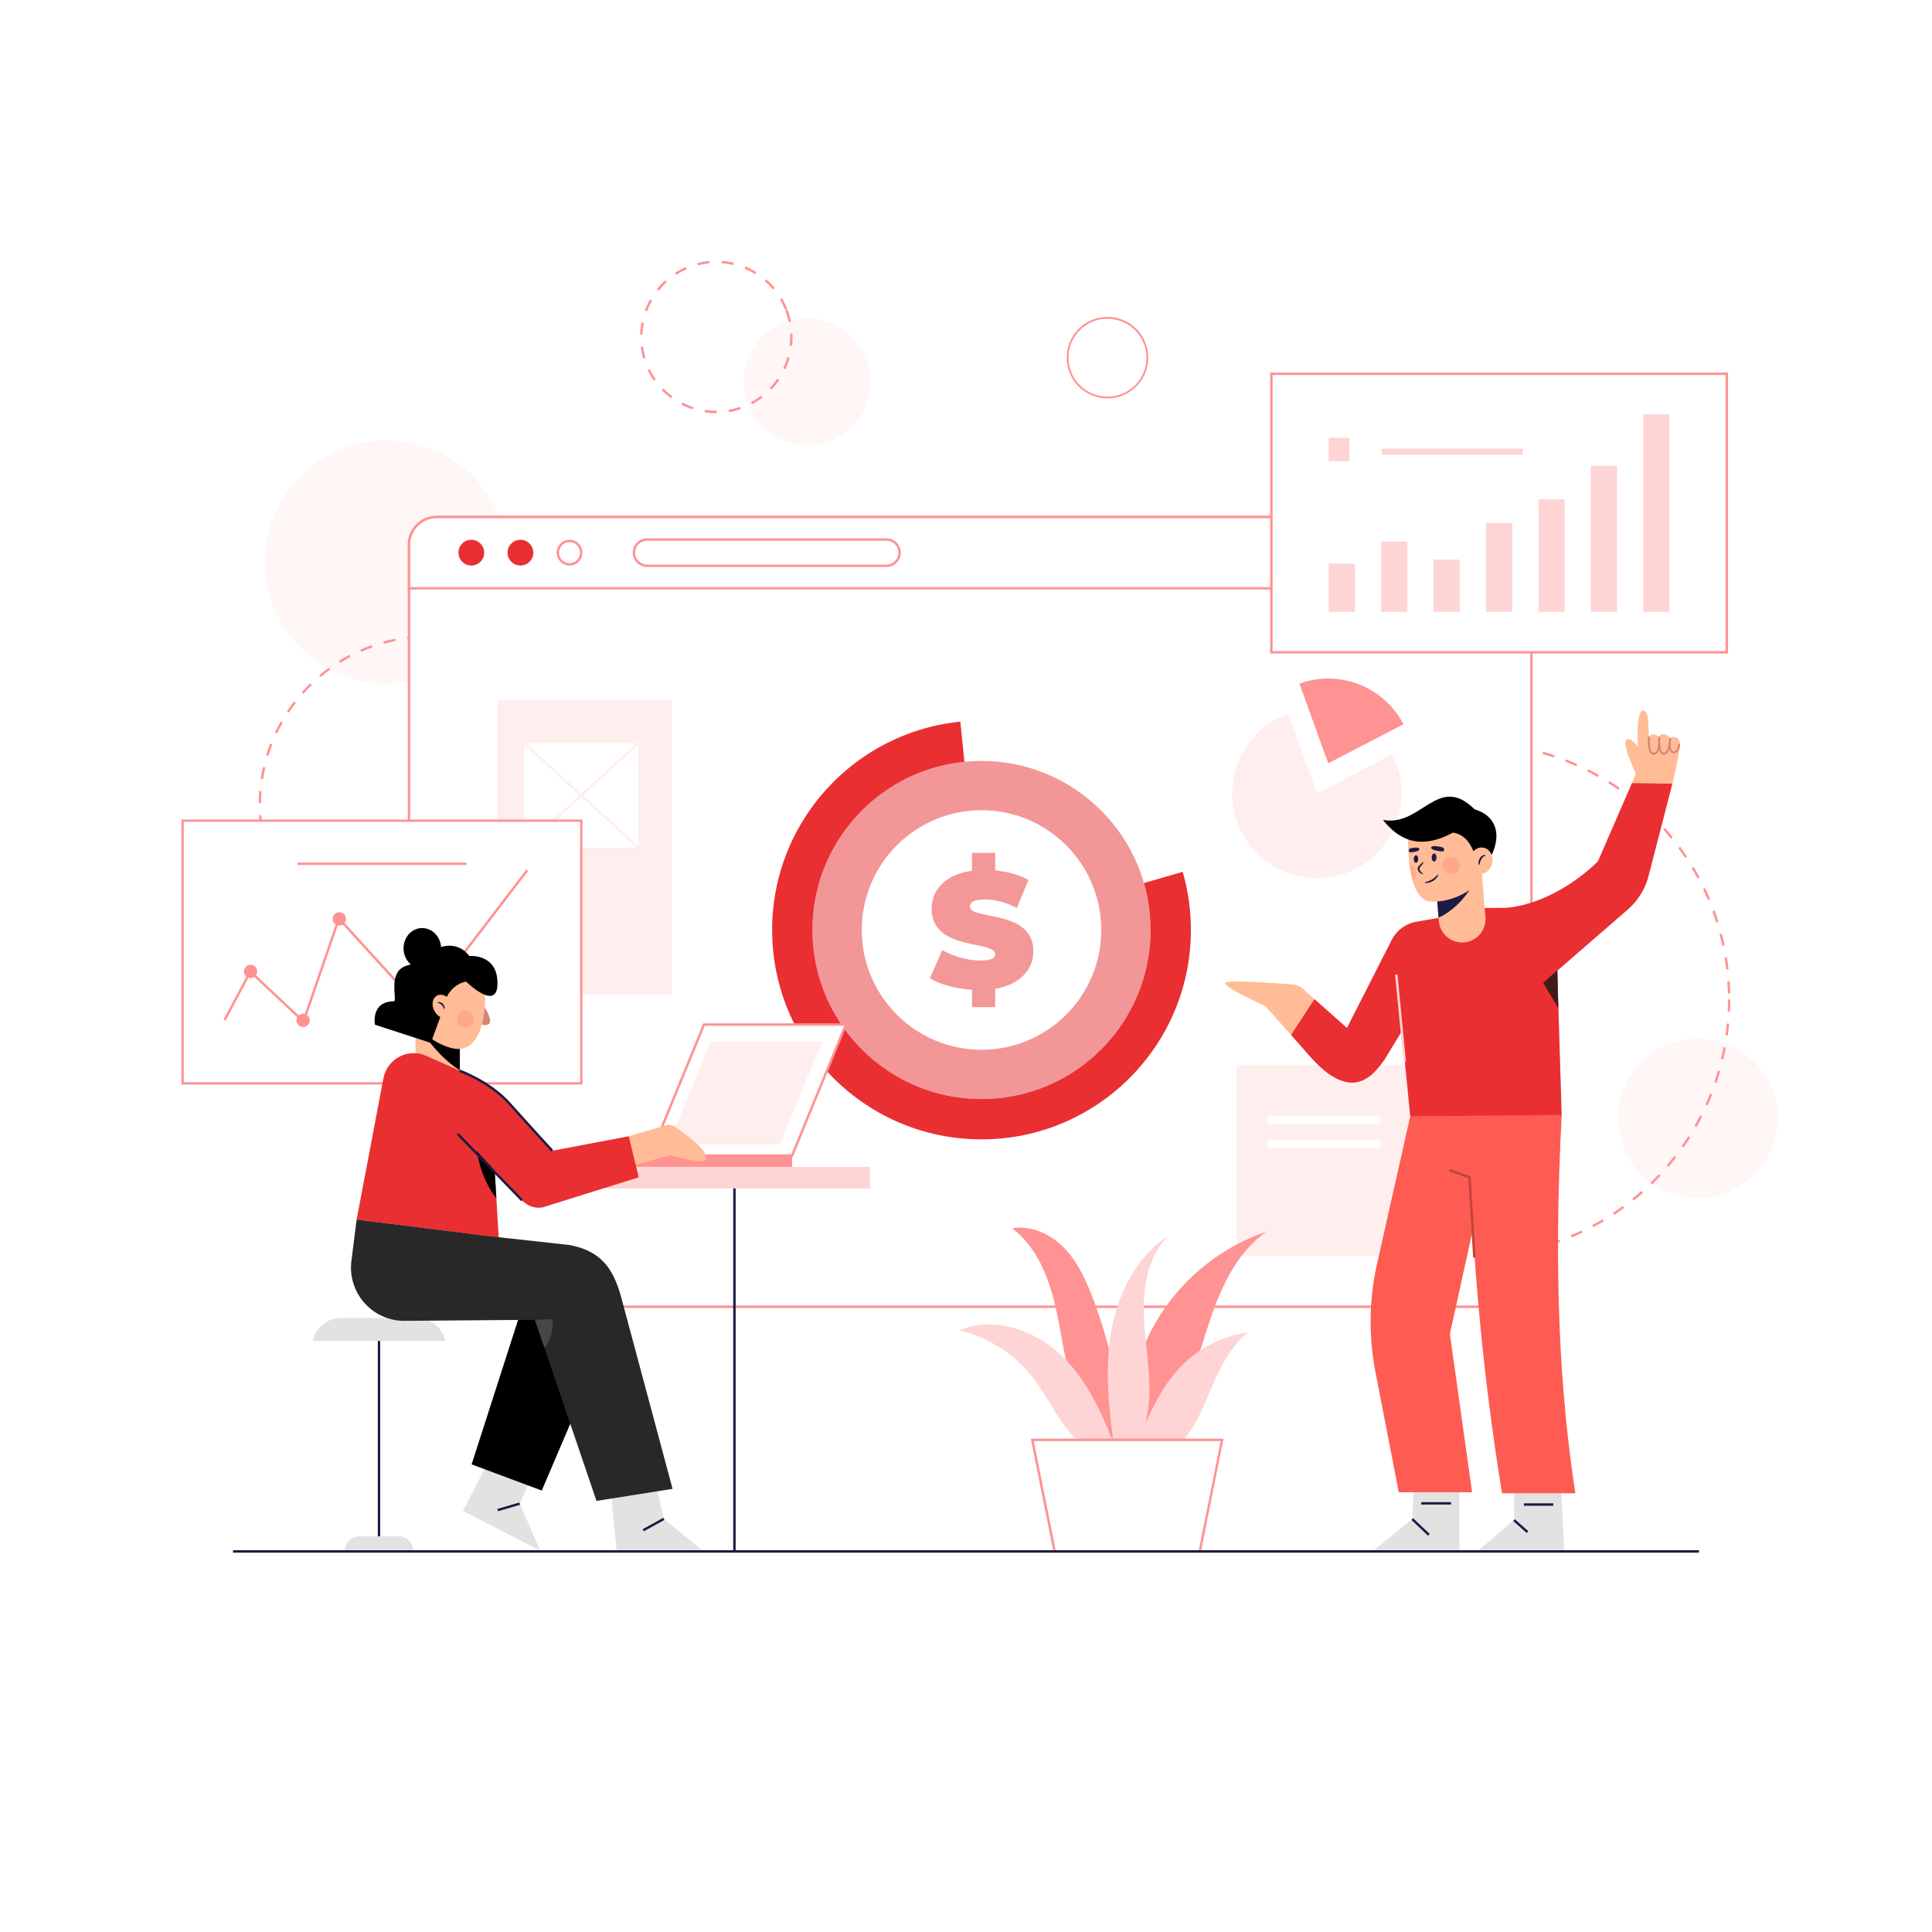 <svg xmlns="http://www.w3.org/2000/svg" viewBox="0 0 2000 2000"><defs><style>.cls-1{fill:#fff;}.cls-2{fill:#ffe9e9;opacity:0.4;}.cls-3{fill:#ff9292;}.cls-4,.cls-5{fill:#e92f32;}.cls-5,.cls-6{opacity:0.5;}.cls-7{fill:#ffd4d4;}.cls-8{fill:#fee;}.cls-9{fill:#e2e2e2;}.cls-10{fill:#1b1b43;}.cls-11,.cls-16{fill:#fe5b52;}.cls-12{fill:#be443d;}.cls-13{fill:#ffbc96;}.cls-14{fill:#3f1b1b;}.cls-15{fill:#d28572;}.cls-16{opacity:0.2;}.cls-17{fill:#282828;}.cls-18{fill:#474747;}</style></defs><g id="Layer_2" data-name="Layer 2"><g id="BACKGROUND"><rect class="cls-1" width="2000" height="2000"/></g><g id="OBJECTS"><circle class="cls-2" cx="1757.69" cy="1157.72" r="82.5" transform="translate(-303.82 1581.96) rotate(-45)"/><circle class="cls-2" cx="400.16" cy="581.89" r="125.85" transform="translate(-294.25 453.39) rotate(-45)"/><circle class="cls-2" cx="835.48" cy="395.29" r="65.61"/><path class="cls-3" d="M741.55,427.72a78.94,78.94,0,0,1-12.18-1l.39-2.47a76.38,76.38,0,0,0,11.79.92H742l0,2.5Zm13.12-1.1-.42-2.47a77.27,77.27,0,0,0,11.91-3l.8,2.37A80.78,80.78,0,0,1,754.67,426.62ZM717,423.81a79.9,79.9,0,0,1-11.7-4.9l1.14-2.22a77.59,77.59,0,0,0,11.34,4.74Zm61.57-5.35-1.17-2.2a76.67,76.67,0,0,0,10.35-6.62l1.51,2A80,80,0,0,1,778.61,418.46Zm-84-6.25a78.17,78.17,0,0,1-9.56-8.33l1.79-1.75a75.54,75.54,0,0,0,9.25,8.07Zm104.18-9-1.81-1.72a77.14,77.14,0,0,0,7.71-9.56l2.06,1.41A79.56,79.56,0,0,1,798.75,403.17Zm-121.84-9.06a78.66,78.66,0,0,1-6.41-10.94l2.25-1.09a76.92,76.92,0,0,0,6.21,10.6ZM813,382.28l-2.27-1.06A76.67,76.67,0,0,0,815,369.71l2.4.69A80.07,80.07,0,0,1,813,382.28ZM665.91,371.34a77.68,77.68,0,0,1-2.65-12.41l2.47-.32a77.37,77.37,0,0,0,2.57,12Zm154-13.38-2.49-.29a75.78,75.78,0,0,0,.53-8.9c0-1.12,0-2.26-.08-3.38l2.5-.11c.05,1.15.08,2.33.08,3.49A78.42,78.42,0,0,1,819.94,358Zm-154.8-11.62-2.5-.08a78.67,78.67,0,0,1,1.43-12.61l2.45.48A77.11,77.11,0,0,0,665.14,346.34ZM816.36,333.2a76.72,76.72,0,0,0-3.47-11.78l2.33-.9a79.58,79.58,0,0,1,3.59,12.17ZM669.85,322.3l-2.34-.86a80,80,0,0,1,5.33-11.51l2.18,1.23A77.61,77.61,0,0,0,669.85,322.3Zm142.81-1.47a77.68,77.68,0,0,0-5.38-11l2.15-1.27a80.09,80.09,0,0,1,5.56,11.4ZM681.9,301l-2-1.56a79.16,79.16,0,0,1,8.7-9.23l1.68,1.85A76.53,76.53,0,0,0,681.9,301Zm118.29-1.22a76.5,76.5,0,0,0-8.61-8.75l1.63-1.89a78.33,78.33,0,0,1,8.9,9ZM700.07,284.58l-1.36-2.11a80,80,0,0,1,11.18-6l1,2.29A77.08,77.08,0,0,0,700.07,284.58Zm81.6-.83a76.13,76.13,0,0,0-10.94-5.59l1-2.31A79.47,79.47,0,0,1,783,281.62Zm-59.16-9-.62-2.42a78,78,0,0,1,12.5-2.17l.22,2.49A76.78,76.78,0,0,0,722.51,274.76Zm36.53-.37a76.75,76.75,0,0,0-12.14-1.86l.17-2.49A79.6,79.6,0,0,1,759.62,272Z"/><path class="cls-3" d="M1529.15,1301.42l0-2.5c4.14-.07,8.32-.24,12.42-.5l.16,2.49C1537.55,1301.18,1533.33,1301.35,1529.15,1301.42Zm-12.56-.07c-4.16-.12-8.38-.34-12.53-.66l.19-2.49c4.11.31,8.29.53,12.42.65Zm37.61-1.53-.28-2.49c4.11-.45,8.25-1,12.33-1.66l.39,2.47C1562.53,1298.79,1558.34,1299.36,1554.2,1299.82Zm-62.63-.36c-4.13-.51-8.31-1.13-12.42-1.83l.42-2.46c4.08.69,8.22,1.3,12.3,1.8Zm87.42-3.58-.51-2.45c4-.84,8.12-1.79,12.11-2.82l.62,2.42C1587.19,1294.07,1583.08,1295,1579,1295.88Zm-112.16-.66c-4.07-.89-8.18-1.9-12.2-3l.66-2.41c4,1.08,8,2.07,12.07,3Zm136.46-5.61-.74-2.39c4-1.22,7.92-2.55,11.79-4l.86,2.35C1611.28,1287,1607.28,1288.38,1603.29,1289.61Zm-160.69-.94c-4-1.28-8-2.67-11.89-4.14l.88-2.34c3.88,1.45,7.85,2.83,11.77,4.1Zm184.27-7.59-1-2.31c3.79-1.57,7.6-3.27,11.34-5l1.07,2.26C1634.55,1277.78,1630.69,1279.49,1626.87,1281.08ZM1419,1279.83c-3.84-1.65-7.68-3.42-11.43-5.25l1.1-2.25c3.71,1.82,7.52,3.57,11.32,5.2Zm230.47-9.45-1.17-2.21c3.64-1.94,7.28-4,10.83-6.09l1.27,2.15C1656.86,1266.36,1653.19,1268.42,1649.51,1270.38Zm-253.07-1.58c-3.65-2-7.31-4.12-10.87-6.3l1.3-2.13c3.53,2.16,7.16,4.26,10.78,6.24Zm274.63-11.22-1.38-2.09c3.46-2.28,6.89-4.66,10.21-7.08l1.48,2C1678,1252.87,1674.56,1255.28,1671.07,1257.58ZM1375,1255.7c-3.44-2.33-6.88-4.79-10.23-7.29l1.5-2c3.31,2.48,6.72,4.91,10.13,7.22Zm316.34-12.9-1.56-2c3.21-2.58,6.41-5.28,9.5-8l1.66,1.87C1697.81,1237.47,1694.58,1240.19,1691.34,1242.8Zm-336.45-2.15c-3.22-2.66-6.42-5.42-9.5-8.22l1.68-1.85c3,2.77,6.22,5.51,9.41,8.14Zm355.26-14.46-1.74-1.8c3-2.87,5.89-5.85,8.72-8.86l1.82,1.71C1716.1,1220.28,1713.14,1223.29,1710.15,1226.19Zm-373.86-2.4c-3-3-5.89-6-8.69-9.06l1.84-1.69c2.78,3,5.68,6.06,8.61,9Zm391-15.91-1.9-1.62c2.69-3.15,5.33-6.39,7.86-9.65l2,1.53C1732.71,1201.43,1730,1204.71,1727.33,1207.88Zm-408-2.61c-2.66-3.2-5.29-6.51-7.8-9.82l2-1.51c2.48,3.28,5.08,6.56,7.73,9.73ZM1742.73,1188l-2-1.44c2.38-3.38,4.71-6.86,6.92-10.34l2.11,1.34C1747.48,1181.11,1745.13,1184.62,1742.73,1188Zm-438.51-2.78c-2.35-3.43-4.65-7-6.84-10.51l2.12-1.31c2.17,3.51,4.45,7,6.78,10.41Zm452-18.43-2.17-1.24c2-3.58,4-7.26,5.92-10.95l2.22,1.13C1760.28,1159.5,1758.27,1163.22,1756.21,1166.83Zm-465.17-2.9c-2-3.64-4-7.37-5.82-11.1l2.24-1.1c1.82,3.69,3.76,7.39,5.76,11Zm476.59-19.49-2.28-1c1.71-3.78,3.34-7.64,4.86-11.47l2.33.92C1771,1136.73,1769.35,1140.62,1767.63,1144.44Zm-487.7-3c-1.67-3.82-3.26-7.72-4.75-11.6l2.34-.89c1.47,3.84,3,7.71,4.7,11.48Zm497-20.43-2.37-.81c1.33-3.9,2.59-7.89,3.74-11.86l2.41.7C1779.5,1113.08,1778.23,1117.11,1776.89,1121.05Zm-505.91-3c-1.3-4-2.52-8-3.63-12l2.41-.67c1.1,4,2.31,8,3.6,11.9Zm512.89-21.11-2.43-.58c1-4,1.83-8.1,2.6-12.16l2.46.46C1785.72,1088.76,1784.84,1092.89,1783.87,1096.94Zm-519.58-3.08c-.92-4-1.75-8.19-2.48-12.31l2.46-.43c.72,4.08,1.55,8.18,2.46,12.19Zm524.25-21.58-2.47-.35c.57-4.08,1.06-8.23,1.44-12.36l2.49.24C1789.61,1064,1789.12,1068.16,1788.54,1072.28Zm-528.63-3.13c-.53-4.12-1-8.32-1.31-12.49l2.49-.2c.34,4.12.78,8.29,1.3,12.37Zm531-21.87-2.49-.11c.19-4.11.28-8.29.28-12.43h2.5C1791.16,1038.92,1791.07,1043.14,1790.87,1047.28Zm-533-3.15c-.11-3.1-.17-6.26-.17-9.39,0-1.06,0-2.11,0-3.17l2.5,0c0,1.05,0,2.09,0,3.14,0,3.1.06,6.23.16,9.3Zm530.71-15.54c-.09-4.13-.28-8.31-.57-12.42l2.49-.18c.29,4.15.49,8.37.58,12.55Zm-527.93-9.42-2.49-.14c.24-4.17.58-8.38,1-12.51l2.48.26C1261.24,1010.87,1260.9,1015,1260.66,1019.17Zm526.21-15.38c-.48-4.09-1.06-8.24-1.73-12.32l2.47-.4c.67,4.11,1.26,8.3,1.74,12.43Zm-523.61-9.34-2.47-.38c.63-4.12,1.37-8.28,2.19-12.36l2.46.49C1264.62,986.24,1263.89,990.36,1263.26,994.45Zm519.57-15.2c-.86-4-1.83-8.1-2.89-12.09l2.42-.64c1.06,4,2,8.14,2.91,12.21Zm-514.65-9.18-2.42-.61c1-4,2.14-8.11,3.35-12.09l2.39.72C1270.31,962,1269.19,966.07,1268.18,970.07Zm508.31-14.86c-1.25-3.94-2.6-7.9-4-11.77l2.34-.86c1.44,3.91,2.81,7.9,4.06,11.88Zm-501.1-9-2.35-.83c1.4-3.94,2.91-7.89,4.49-11.75l2.31.94C1278.28,938.43,1276.78,942.34,1275.39,946.24Zm492.52-14.33c-1.6-3.79-3.32-7.59-5.11-11.32l2.26-1.08c1.8,3.76,3.53,7.6,5.15,11.42Zm-483.07-8.72-2.26-1.06c1.76-3.77,3.64-7.56,5.58-11.27l2.21,1.17C1288.45,915.7,1286.59,919.45,1284.84,923.19Zm472.33-13.66c-2-3.62-4-7.25-6.15-10.79l2.15-1.29c2.15,3.58,4.24,7.24,6.2,10.89Zm-460.75-8.39-2.15-1.26c2.11-3.6,4.34-7.19,6.62-10.69l2.09,1.37C1300.72,894,1298.51,897.58,1296.42,901.14Zm447.95-12.89c-2.29-3.43-4.69-6.85-7.14-10.17l2-1.49c2.47,3.36,4.89,6.81,7.2,10.27Zm-434.35-8-2-1.46c2.43-3.37,5-6.74,7.58-10l2,1.56C1315,873.61,1312.44,877,1310,880.29Zm419.6-12c-2.6-3.2-5.31-6.39-8.06-9.46l1.87-1.67c2.77,3.11,5.51,6.32,8.13,9.55Zm-404.11-7.43-1.88-1.64c2.75-3.14,5.6-6.26,8.49-9.26l1.8,1.74C1331.06,854.63,1328.23,857.71,1325.51,860.82Zm387.55-11.11c-2.89-3-5.89-5.87-8.91-8.68l1.7-1.83c3.05,2.83,6.07,5.78,9,8.76Zm-370.31-6.82-1.72-1.81c3-2.87,6.16-5.7,9.31-8.42l1.63,1.9C1348.85,837.25,1345.75,840.05,1342.75,842.89Zm352.08-10.1c-3.14-2.66-6.4-5.29-9.69-7.81l1.52-2c3.32,2.54,6.61,5.19,9.79,7.88Zm-333.26-6.13-1.54-2c3.28-2.57,6.66-5.09,10-7.5l1.45,2C1368.17,821.61,1364.82,824.12,1361.57,826.66Zm313.52-9c-3.39-2.36-6.89-4.67-10.38-6.86l1.33-2.12c3.52,2.21,7,4.54,10.48,6.93Zm-293.26-5.38-1.36-2.1c3.51-2.25,7.11-4.45,10.71-6.53l1.25,2.17C1388.86,807.86,1385.3,810,1381.83,812.26ZM1654,804.41c-3.6-2-7.3-4-11-5.86l1.12-2.23c3.73,1.87,7.46,3.86,11.1,5.91Zm-250.68-4.57-1.15-2.22c3.69-1.91,7.48-3.75,11.26-5.49l1,2.27C1410.74,796.12,1407,798,1403.33,799.84Zm228.43-6.62c-3.78-1.69-7.65-3.3-11.5-4.8l.9-2.33c3.89,1.52,7.8,3.14,11.61,4.84Zm-205.88-3.72-.93-2.32c3.87-1.55,7.83-3,11.76-4.4l.82,2.36C1433.64,786.49,1429.72,788,1425.88,789.5Zm182.66-5.32c-3.92-1.32-7.92-2.55-11.88-3.68l.68-2.4c4,1.13,8,2.38,12,3.71Zm-159.17-2.85-.71-2.4c4-1.18,8.06-2.28,12.12-3.27l.59,2.42C1457.36,779.07,1453.32,780.16,1449.37,781.33Zm135.24-3.94c-4-.93-8.11-1.78-12.17-2.53l.45-2.46c4.1.75,8.23,1.61,12.29,2.56Zm-111.09-2L1473,773c4.09-.8,8.25-1.51,12.37-2.11l.37,2.47C1481.69,773.92,1477.57,774.62,1473.52,775.41Zm86.64-2.5c-4.09-.56-8.25-1-12.36-1.38L1548,769c4.15.36,8.35.83,12.47,1.39Zm-62-1.1-.25-2.49c4.14-.41,8.35-.73,12.52-1l.13,2.5C1506.39,771.09,1502.22,771.4,1498.12,771.81Zm37.27-1.08c-3.63-.14-7.32-.22-11-.22H1523V768h1.5c3.67,0,7.39.08,11,.23Z"/><path class="cls-3" d="M442.33,1009c-4.19,0-8.42-.2-12.57-.51l.19-2.5c4.09.32,8.26.49,12.4.51Zm12.58-.37-.16-2.49c4.1-.27,8.26-.69,12.34-1.25l.34,2.48C463.29,1007.91,459.08,1008.33,454.91,1008.6Zm-37.65-1.55c-4.14-.62-8.3-1.39-12.37-2.3l.54-2.44c4,.9,8.12,1.66,12.2,2.27Zm62.56-1.87-.51-2.44c4-.85,8.07-1.86,12-3l.69,2.4C488,1003.3,483.91,1004.32,479.82,1005.18Zm-87.1-3.62c-4-1.2-8-2.57-11.93-4.06l.89-2.34c3.85,1.47,7.81,2.82,11.76,4ZM504,998.23l-.86-2.35c3.85-1.42,7.71-3,11.46-4.7l1,2.28C511.82,995.18,507.9,996.79,504,998.23Zm-134.8-5.64c-3.79-1.77-7.56-3.7-11.22-5.74l1.22-2.18c3.6,2,7.32,3.91,11.05,5.65Zm157.69-4.71-1.19-2.2c3.62-2,7.21-4.08,10.68-6.3l1.35,2.11C534.2,983.74,530.55,985.89,526.88,987.88ZM347.2,980.33c-3.49-2.29-6.95-4.73-10.27-7.27l1.52-2c3.27,2.5,6.68,4.91,10.12,7.17Zm200.87-6-1.49-2c3.3-2.46,6.56-5.07,9.68-7.75l1.63,1.89C554.73,969.21,551.42,971.85,548.07,974.35ZM327.2,965.07c-3.13-2.76-6.2-5.68-9.13-8.66l1.78-1.75c2.89,2.94,5.92,5.81,9,8.54Zm239.93-7.13-1.76-1.78c2.92-2.9,5.77-5.95,8.48-9l1.88,1.64C573,951.9,570.09,955,567.13,957.94ZM309.58,947.13c-2.71-3.19-5.34-6.51-7.81-9.87l2-1.48c2.43,3.31,5,6.59,7.69,9.73ZM583.66,939l-2-1.51c2.48-3.29,4.87-6.71,7.11-10.17l2.1,1.36C588.61,932.17,586.18,935.64,583.66,939Zm-289-12.11c-2.23-3.54-4.35-7.2-6.32-10.88l2.21-1.18c1.93,3.63,4,7.24,6.22,10.72Zm302.65-9-2.19-1.2c2-3.62,3.86-7.35,5.58-11.09l2.27,1C601.26,910.4,599.35,914.19,597.34,917.85ZM282.85,904.7c-1.7-3.82-3.28-7.74-4.69-11.66l2.35-.85c1.39,3.86,2.95,7.73,4.62,11.49Zm325-9.73-2.34-.87c1.45-3.86,2.77-7.82,3.93-11.77l2.4.71C610.65,887,609.31,891.06,607.84,895ZM274.31,881.06c-1.13-4-2.13-8.14-3-12.23l2.45-.5c.83,4,1.81,8.08,2.93,12Zm340.63-10.21-2.44-.53c.88-4,1.61-8.13,2.2-12.21l2.47.35C616.58,862.6,615.83,866.77,614.94,870.85ZM269.26,856.42c-.54-4.14-.94-8.35-1.19-12.52l2.5-.15c.24,4.11.64,8.27,1.17,12.34ZM618.51,846l-2.5-.17c.29-4.1.44-8.27.44-12.4H619C619,837.57,618.8,841.8,618.51,846ZM270.27,831.34l-2.5,0c.05-4.19.25-8.42.59-12.57l2.49.2C270.52,823.05,270.32,827.22,270.27,831.34Zm346-6.28c-.19-4.13-.54-8.29-1-12.36l2.48-.3c.49,4.14.84,8.35,1,12.54ZM272.32,806.64l-2.47-.38c.64-4.14,1.44-8.29,2.37-12.36l2.44.56C273.73,798.47,273,802.57,272.32,806.64Zm341-6.2c-.78-4-1.72-8.11-2.78-12.09l2.41-.64c1.09,4,2,8.16,2.83,12.26Zm-335.45-18-2.39-.74c1.23-4,2.62-8,4.13-11.9l2.33.91C280.45,774.59,279.08,778.54,277.87,782.48Zm329-6c-1.35-3.88-2.86-7.77-4.49-11.55l2.3-1c1.65,3.84,3.18,7.78,4.55,11.72Zm-320-17.16-2.26-1.07c1.79-3.77,3.74-7.54,5.8-11.18l2.18,1.23C290.54,751.91,288.62,755.62,286.85,759.34Zm310.24-5.58c-1.9-3.66-4-7.29-6.1-10.79l2.13-1.31c2.18,3.56,4.27,7.24,6.19,11Zm-298-16L297,736.36c2.31-3.48,4.78-6.92,7.33-10.23l2,1.53C303.77,730.92,301.34,734.31,299.06,737.74Zm285.07-5.1c-2.4-3.35-5-6.65-7.58-9.82l1.92-1.59c2.67,3.21,5.26,6.56,7.69,9.95ZM314.22,718.11l-1.86-1.66c2.78-3.12,5.71-6.17,8.71-9.08l1.74,1.79C319.86,712,317,715,314.22,718.11Zm254.07-4.54c-2.86-3-5.85-5.88-8.91-8.64l1.68-1.85c3.1,2.8,6.14,5.75,9,8.76ZM332,700.84l-1.61-1.91c3.19-2.69,6.53-5.29,9.91-7.75l1.47,2C338.45,695.63,335.16,698.2,332,700.84Zm217.87-3.9c-3.25-2.54-6.63-5-10-7.29l1.4-2.07c3.47,2.33,6.89,4.82,10.19,7.39ZM352.07,686.29l-1.32-2.13c3.55-2.2,7.22-4.31,10.91-6.25l1.17,2.21C359.19,682,355.57,684.11,352.07,686.29Zm177.24-3.19c-3.58-2.05-7.28-4-11-5.78l1.08-2.26c3.77,1.82,7.52,3.79,11.15,5.87ZM374,674.74l-1-2.29c3.82-1.67,7.75-3.22,11.69-4.62l.83,2.36C381.64,671.56,377.76,673.1,374,674.74Zm133-2.4c-3.83-1.52-7.77-2.91-11.7-4.14l.74-2.39c4,1.25,8,2.67,11.88,4.2Zm-109.59-5.87-.67-2.41c4-1.11,8.15-2.08,12.25-2.9l.48,2.45C405.37,664.42,401.31,665.38,397.35,666.47Zm85.93-1.56c-4-.94-8.1-1.75-12.17-2.41l.4-2.47c4.12.67,8.28,1.49,12.34,2.45Zm-61.62-3.28-.31-2.48c4.13-.51,8.35-.89,12.53-1.11l.13,2.5C429.89,660.75,425.74,661.12,421.66,661.63ZM458.8,661c-4.09-.37-8.26-.58-12.38-.66l0-2.5c4.18.08,8.41.3,12.56.67Z"/><path class="cls-3" d="M1146.47,412.44a42.19,42.19,0,1,1,42.18-42.18A42.23,42.23,0,0,1,1146.47,412.44Zm0-82.49a40.31,40.31,0,1,0,40.31,40.31A40.35,40.35,0,0,0,1146.47,330Z"/><path class="cls-1" d="M1585.38,563.88v760.17a28.64,28.64,0,0,1-28.63,28.65H452.05a28.65,28.65,0,0,1-28.65-28.65V563.88a28.66,28.66,0,0,1,28.65-28.66h1104.7A28.65,28.65,0,0,1,1585.38,563.88Z"/><path class="cls-3" d="M1556.75,1354H452.05a29.93,29.93,0,0,1-29.9-29.9V563.88a29.93,29.93,0,0,1,29.9-29.9h1104.7a29.92,29.92,0,0,1,29.87,29.9v760.17A29.92,29.92,0,0,1,1556.75,1354ZM452.05,536.48a27.43,27.43,0,0,0-27.4,27.4v760.17a27.43,27.43,0,0,0,27.4,27.4h1104.7a27.42,27.42,0,0,0,27.37-27.4V563.88a27.42,27.42,0,0,0-27.37-27.4Z"/><path class="cls-1" d="M1585.38,563.88V609H423.4V563.88a28.66,28.66,0,0,1,28.65-28.66h1104.7A28.65,28.65,0,0,1,1585.38,563.88Z"/><path class="cls-3" d="M1586.62,610.23H422.15V563.88a29.93,29.93,0,0,1,29.9-29.9h1104.7a29.92,29.92,0,0,1,29.87,29.9Zm-1162-2.5H1584.12V563.88a27.42,27.42,0,0,0-27.37-27.4H452.05a27.43,27.43,0,0,0-27.4,27.4Z"/><circle class="cls-4" cx="487.92" cy="572.1" r="13.33"/><path class="cls-4" d="M538.75,558.77a13.33,13.33,0,1,0,13.33,13.33A13.35,13.35,0,0,0,538.75,558.77Z"/><path class="cls-3" d="M589.58,585.43a13.33,13.33,0,1,1,13.34-13.33A13.35,13.35,0,0,1,589.58,585.43Zm0-24.16a10.83,10.83,0,1,0,10.84,10.83A10.84,10.84,0,0,0,589.58,561.27Z"/><path class="cls-3" d="M917.66,586.94H669.84a14.84,14.84,0,0,1,0-29.68H917.66a14.84,14.84,0,0,1,0,29.68ZM669.84,559.76a12.34,12.34,0,0,0,0,24.68H917.66a12.34,12.34,0,0,0,0-24.68Z"/><path class="cls-4" d="M1232.79,962.72c0,119.7-97,216.75-216.72,216.75s-216.75-97-216.75-216.75c0-112.29,85.42-204.65,194.82-215.65l7.23,71.13a145.16,145.16,0,1,0,154.22,104.2l68.73-19.85A216.47,216.47,0,0,1,1232.79,962.72Z"/><circle class="cls-1" cx="1016.06" cy="962.72" r="175"/><circle class="cls-5" cx="1016.06" cy="962.72" r="175"/><ellipse class="cls-1" cx="1016.06" cy="962.72" rx="123.95" ry="123.99"/><g class="cls-6"><path class="cls-4" d="M1030.21,1023.69v18.85h-24v-18c-17-1-33.44-5.61-43.63-11.88l12.9-29.22a81.44,81.44,0,0,0,39.22,10.87c11.38,0,15.46-2.38,15.46-6.46,0-14.94-65.71-2.88-65.71-47.21,0-19.19,13.92-35.32,41.76-39.23V882.9h24v18.17c12.55,1.19,24.78,4.42,34.46,9.86l-12.05,29c-11.73-6-22.76-8.83-33.11-8.83-11.73,0-15.46,3.39-15.46,7.46,0,14.27,65.71,2.38,65.71,46.2C1069.76,1003.14,1056.52,1019.11,1030.21,1023.69Z"/></g><rect class="cls-1" x="1316.1" y="386.93" width="471.51" height="288.31"/><path class="cls-3" d="M1788.86,676.49h-474V385.68h474ZM1317.35,674h469V388.18h-469Z"/><rect class="cls-7" x="1375.46" y="583.47" width="27.14" height="49.84"/><rect class="cls-7" x="1429.74" y="560.7" width="27.14" height="72.61"/><rect class="cls-7" x="1484.01" y="579.31" width="27.14" height="53.99"/><rect class="cls-7" x="1538.29" y="541.32" width="27.14" height="91.98"/><rect class="cls-7" x="1592.57" y="517.02" width="27.14" height="116.29"/><rect class="cls-7" x="1646.84" y="482.31" width="27.14" height="150.99"/><rect class="cls-7" x="1701.12" y="428.87" width="27.14" height="204.44"/><rect class="cls-7" x="1375.46" y="453.13" width="21.57" height="24.42"/><rect class="cls-7" x="1430.36" y="464.43" width="146.06" height="6.26"/><path class="cls-8" d="M1363.34,821.42l-29.86-82.49A87.72,87.72,0,1,0,1441.19,781Z"/><path class="cls-3" d="M1452.85,749.76a87.73,87.73,0,0,0-107.7-42.08L1375,790.17Z"/><rect class="cls-8" x="1280" y="1102.5" width="207.5" height="197.5"/><rect class="cls-1" x="1312.5" y="1155" width="116.25" height="8.34"/><rect class="cls-1" x="1312.5" y="1180" width="116.25" height="8.34"/><rect class="cls-8" x="515" y="725" width="180.44" height="305"/><rect class="cls-1" x="542.5" y="769.17" width="118.33" height="108.33"/><rect class="cls-8" x="600.42" y="743.12" width="2.5" height="160.43" transform="translate(-411.89 711.15) rotate(-47.53)"/><rect class="cls-8" x="521.45" y="822.08" width="160.43" height="2.5" transform="translate(-398.1 622.45) rotate(-42.48)"/><rect class="cls-1" x="189.02" y="849.57" width="412.71" height="271.93"/><path class="cls-3" d="M602.92,1122.69H187.82V848.38h415.1Zm-412.71-2.38H600.53V850.76H190.21Z"/><polyline class="cls-1" points="232.5 1055.83 259.17 1005.83 314.17 1057.5 350.83 950.83 419.17 1025.83 464.17 1007.5 545.83 900.83"/><polygon class="cls-3" points="314.72 1059.73 259.5 1007.86 233.6 1056.42 231.4 1055.24 258.83 1003.8 313.61 1055.27 350.34 948.43 419.5 1024.35 463.38 1006.47 544.84 900.07 546.83 901.59 464.95 1008.53 418.83 1027.32 418.24 1026.67 351.33 953.23 314.72 1059.73"/><circle class="cls-3" cx="259.38" cy="1005.63" r="6.88"/><circle class="cls-3" cx="313.75" cy="1056.25" r="6.88"/><circle class="cls-3" cx="351.25" cy="951.25" r="6.88"/><line class="cls-1" x1="307.87" y1="894.17" x2="482.87" y2="894.17"/><rect class="cls-3" x="307.87" y="892.92" width="175" height="2.5"/><path class="cls-3" d="M1170.28,1506.87a211.2,211.2,0,0,1,140.55-231.73c-26.28,18.39-42.32,48.13-53.52,78.19s-18.53,61.62-32.35,90.58-35.58,56-65.78,66.84Z"/><path class="cls-3" d="M1163,1507.27a485,485,0,0,0-32-164.19c-7.12-18.58-15.67-37.12-29.57-51.37s-34.1-23.62-53.69-20.14c24.39,18.26,37,48.3,44.15,77.93s9.86,60.39,19.88,89.17,29.19,56.52,57.88,66.81Z"/><path class="cls-7" d="M1159.19,1511c-14-37.57-29.11-76.08-57.16-104.7s-72.5-45-109.23-29a135.67,135.67,0,0,1,75.88,48c13.84,17.58,23.14,38.42,37.37,55.68s35.94,31.17,57.93,27Z"/><path class="cls-7" d="M1154.73,1508.38c-5.71-41.23-11.43-83.12-5.41-124.3s25.5-82.3,60.39-105c-19.31,18.94-25.76,47.62-25.77,74.67s5.47,53.85,5.93,80.9-4.91,55.77-23.2,75.7Z"/><path class="cls-7" d="M1174,1502.37c13.37-34.07,27.62-69.44,54.85-93.9a118.92,118.92,0,0,1,63-29.15c-16.33,13-26.55,32.12-35,51.21s-15.8,39-28.08,55.87-30.72,30.8-51.59,31.7Z"/><polygon class="cls-1" points="1241.94 1606.04 1091.76 1606.04 1068.6 1490.51 1265.09 1490.51 1241.94 1606.04"/><path class="cls-3" d="M1243,1607.29H1090.73l-23.65-118h199.54Zm-150.18-2.5h148.14l22.65-113H1070.13Z"/><polygon class="cls-9" points="1510.81 1536.57 1510.81 1606.04 1420.71 1606.04 1461.96 1572.39 1464.13 1530.06 1510.81 1536.57"/><rect class="cls-10" x="1469.31" y="1568.7" width="2.5" height="23.74" transform="translate(-688.18 1556.78) rotate(-46.43)"/><rect class="cls-10" x="1471.25" y="1555" width="30.83" height="2.5"/><polygon class="cls-9" points="1616.1 1539.83 1619.36 1606.04 1529.26 1606.04 1567.26 1573.47 1567.26 1533.31 1616.1 1539.83"/><rect class="cls-10" x="1573" y="1570.32" width="2.5" height="18.67" transform="translate(-651.87 1713.69) rotate(-48.54)"/><rect class="cls-10" x="1577.5" y="1556.25" width="30.42" height="2.5"/><path class="cls-11" d="M1519.88,1137.24q2.32,207.65,35,408.55h75.91c-15.79-102.4-22.93-226.75-14.1-391.62l-54.82-44.9Z"/><path class="cls-11" d="M1459.87,1155.55l-34.35,152.78a272.88,272.88,0,0,0-1.69,111.68L1448,1544.8h75.92l-23-163.83,54.94-249.73Z"/><path class="cls-12" d="M1525,1302c-.19-3.15-4.51-73.41-5-82.31l-19.84-7.22.85-2.34,21.45,7.79v.88c0,1.54,3.27,55,5,83Z"/><path class="cls-13" d="M1689.37,810.62l4.06-9.68s-14.68-30.94-10-35,12.19,7.5,12.19,7.5-2.19-37.5,5-37.82c6.06-.26,5.63,10.63,6.25,26.88,0,0,3.75-5,10.65.17,3.1-5.17,9.66-1.73,11.54,1.39,2.19-2.5,11.25-1.87,10,8.75-1.59,13.48-7.81,38.44-7.81,38.44l-20,16.56Z"/><path class="cls-4" d="M1528.75,940l30.41-.24c53.34-4.76,95-48.09,95-48.09l35.2-81,41.88.63-24.58,95.25a69.74,69.74,0,0,1-21.81,35.22l-87.36,75.78Z"/><polygon class="cls-4" points="1445.39 1008.96 1459.87 1155.55 1616.66 1154.17 1611.25 977.5 1528.75 940 1471.66 964.17 1445.39 1008.96"/><path class="cls-13" d="M1348.29,1023.2a15.74,15.74,0,0,0-9.19-3.94c-17.33-1.45-71.52-5.63-71-1.43.62,5,41.87,23.75,41.87,23.75l26.47,29.78,24.24-37.16Z"/><path class="cls-4" d="M1466.48,954.11a36,36,0,0,0-25.91,19.15l-46.21,90.82-33.67-29.88-24.24,37.16,8.84,10c13.09,14.73,28.36,34.53,48.8,38.82,10.41,2.18,20.11-2.14,27.57-9.31a88.91,88.91,0,0,0,14.27-18.25l18.43-30.37L1513.11,946Z"/><rect class="cls-7" x="1448.53" y="1008.75" width="2.5" height="90.63" transform="translate(-95.27 145.36) rotate(-5.56)"/><polygon class="cls-14" points="1612.19 1004.38 1597.5 1017.5 1613.13 1043.44 1612.19 1004.38"/><path class="cls-15" d="M1712.29,781.15c-5.9,0-6.35-7.73-6.36-18.65h1.88c0,12.85,1,16.77,4.48,16.77a2.36,2.36,0,0,0,1.8-.84c1.67-1.79,2.32-6,2.52-9.73-.13-2.72-.07-5.09,0-6.07l1.88,0a58.6,58.6,0,0,1,0,5.87c.26,5.09,1.11,10.12,2.81,10.63a2.7,2.7,0,0,0,2.52-.37c2-1.46,3.16-5.58,3.75-9.26a45.78,45.78,0,0,1,.55-5.55l1.87.17a48.15,48.15,0,0,1-.48,5c-.13,3.9.31,7.68,1.89,8.34a3.07,3.07,0,0,0,2.94,0c2.15-1.31,2.93-5.73,3.05-7.32l1.87.14c0,.27-.54,6.7-3.94,8.78a4.9,4.9,0,0,1-4.65.14c-.44-.19-1.82-1-2.59-3.91a10.2,10.2,0,0,1-3.17,5,4.55,4.55,0,0,1-4.15.65c-1.65-.5-2.67-2.6-3.29-5.23a9.84,9.84,0,0,1-2,4A4.22,4.22,0,0,1,1712.29,781.15Z"/><path class="cls-13" d="M1515.52,975.57a24.17,24.17,0,0,1-26-22.14l-.27-3.38-3.8-47.15,29.37-2.35,18.85-1.53,4.05,50.5A24.17,24.17,0,0,1,1515.52,975.57Z"/><path class="cls-10" d="M1524.17,916.45c-9.15,16.12-22.25,27.73-35,33.6l-3.8-47.15,29.37-2.35Z"/><path class="cls-13" d="M1533.75,867.07l-5.83,49.18s-18.75,17.93-46.25,17.07c-10-.3-15.92-9.8-19.37-21.87a112.4,112.4,0,0,1-3.13-16,222.16,222.16,0,0,1-1.25-35.88l42.5-14.14Z"/><path d="M1527.29,887.29c-4.43-15.77-12.38-23.71-23.13-25.41-34.16,18.54-56.35,7.5-72.5-13.13,39.59,7.71,56.88-48.54,94.8-11,28.12,8.54,27.6,35.41,11.66,57.29Z"/><ellipse class="cls-13" cx="1533.28" cy="891.04" rx="13.69" ry="11.87" transform="translate(364.78 2225.03) rotate(-78.95)"/><path class="cls-10" d="M1537.66,886c-2,.33-3.23,1.82-4.18,3.5a18.87,18.87,0,0,0-1.91,5.67l-.73,0a7.76,7.76,0,0,1-.13-3.39,9.74,9.74,0,0,1,1.15-3.24,7.51,7.51,0,0,1,2.37-2.62,4.35,4.35,0,0,1,3.48-.7Z"/><path class="cls-10" d="M1468.12,889.27c0,2.13-1,3.85-2.29,3.85s-2.29-1.72-2.29-3.85,1-3.85,2.29-3.85S1468.12,887.14,1468.12,889.27Z"/><path class="cls-10" d="M1487.06,887.7c0,2.31-1.11,4.18-2.48,4.18s-2.48-1.87-2.48-4.18,1.11-4.18,2.48-4.18S1487.06,885.39,1487.06,887.7Z"/><path class="cls-10" d="M1473.33,892.4a4.18,4.18,0,0,1-.65,2.09,10.06,10.06,0,0,1-1.27,1.64,6.85,6.85,0,0,0-1.9,2.78,3.22,3.22,0,0,0,.84,2.8,30.38,30.38,0,0,0,2.66,2.67l-.4.61a11,11,0,0,1-3.48-2.17,5.61,5.61,0,0,1-1.29-1.89,4.1,4.1,0,0,1-.15-2.45,5.16,5.16,0,0,1,1.11-2.07,13.05,13.05,0,0,1,1.49-1.42,6.94,6.94,0,0,0,2.31-2.7Z"/><path class="cls-10" d="M1475.13,913.23a22.8,22.8,0,0,0,7.27-2.79,23.87,23.87,0,0,0,3.12-2.3c1-.86,1.94-1.78,2.93-2.73l.59.43a14.84,14.84,0,0,1-5.67,6.2,13.47,13.47,0,0,1-8.2,1.92Z"/><path class="cls-10" d="M1481.57,877.35c-.54,2.82,8.33,3.73,9.92,4,1.32.23,3.19.38,3.46-1.61.35-2.47-2.34-2.73-3.86-3.06S1482.08,874.69,1481.57,877.35Z"/><path class="cls-10" d="M1469.24,879.09c0,2.72-7.1,3-8.39,3.16-1.06.13-2.54.14-2.43-1.77.14-2.38,2.27-2.45,3.51-2.66S1469.28,876.51,1469.24,879.09Z"/><circle class="cls-16" cx="1502.34" cy="896.09" r="9.06"/><path class="cls-16" d="M1466,904.23a8.92,8.92,0,0,1-3.65,7.22,112.4,112.4,0,0,1-3.13-16A9.08,9.08,0,0,1,1466,904.23Z"/><rect class="cls-3" x="646.09" y="1196.24" width="173.92" height="11.71"/><polygon class="cls-1" points="820 1196.25 673.13 1196.25 728.75 1060.63 875.63 1060.63 820 1196.25"/><path class="cls-3" d="M820.84,1197.5H671.26l56.65-138.12H877.49ZM675,1195H819.16l54.6-133.12H729.59Z"/><polygon class="cls-8" points="807.32 1184.85 691.89 1184.85 735.61 1078.27 851.03 1078.27 807.32 1184.85"/><rect class="cls-10" x="759.03" y="1211.7" width="2.5" height="394.98"/><rect class="cls-7" x="620" y="1207.96" width="280.55" height="22.31"/><rect class="cls-10" x="391.1" y="1377.61" width="2.5" height="229.07"/><path class="cls-9" d="M461,1388.23H323.74a30.06,30.06,0,0,1,29.43-23.91h78.36A30.07,30.07,0,0,1,461,1388.23Z"/><path class="cls-9" d="M372.41,1590.32h39.87A15.68,15.68,0,0,1,428,1606v0a0,0,0,0,1,0,0H356.73a0,0,0,0,1,0,0v0A15.68,15.68,0,0,1,372.41,1590.32Z"/><path class="cls-15" d="M498.21,1037.74c3.51,5,8.54,12.18,9.1,18.43.81,9.08-13.72,2.71-13.89,3.5Z"/><rect class="cls-13" x="430.11" y="1048.42" width="45.92" height="67.3"/><path d="M476,1060v48c-14.47-9.09-27-22.59-37.79-38.17Z"/><path class="cls-13" d="M501.84,1041.82c-1.43,23.25-10.37,49.55-34.78,43.06-19.18-5.09-40.28-21.24-40.28-44.53s16.12-42.18,36-42.18c12.43,0,28.08,6,35.45,17.69C502.65,1022.85,502.47,1031.68,501.84,1041.82Z"/><path d="M461.2,1035.08c6.5-17.25,21.38-18.94,21.38-18.94S517,1050.22,514.9,1015c-1.69-28-29-25.34-29-25.34-13.36-17.39-34.79-10.59-42.6-.5s-5.05,4.28-23.45,10.84-8.57,34.53-11.85,36.55c-24.45,0-19.91,24.2-19.91,24.2l57.89,18.88,13.94-38.06Z"/><ellipse class="cls-13" cx="458.59" cy="1042.04" rx="9.98" ry="12.96" transform="translate(-459.58 368.91) rotate(-30)"/><path class="cls-10" d="M459.84,1044.52a15.81,15.81,0,0,0-2.59-4.17,7.81,7.81,0,0,0-1.87-1.36c-.71-.38-1.5-.7-2.31-1.08l.13-.66a7.31,7.31,0,0,1,2.76.37,6.15,6.15,0,0,1,2.49,1.55,6.87,6.87,0,0,1,1.52,2.47,8.85,8.85,0,0,1,.52,2.72Z"/><ellipse cx="437.23" cy="981.78" rx="19.45" ry="21.08" transform="translate(-45.98 21.79) rotate(-2.71)"/><circle class="cls-16" cx="481.88" cy="1055" r="8.75"/><path class="cls-4" d="M516.25,1281.25,369.18,1262.5l27.72-146.18a32.05,32.05,0,0,1,43.25-23.84l50.12,22.27a29.75,29.75,0,0,1,17.5,23.83l2.83,47.74,3.23,54.13Z"/><path class="cls-13" d="M650.83,1176.25l38.93-11.44a9.85,9.85,0,0,1,8.26,1.24c10.65,7.07,39,27.09,31.86,35.27-3.58,4.09-36.13-5.49-36.13-5.49L646.62,1209Z"/><path d="M513.83,1240.45c-12.26-15.6-19.53-36.2-22-61.7l18.72,7.57Z"/><path class="cls-4" d="M485.83,1112.92l5.86,2.52a92.06,92.06,0,0,1,31.71,22.65l48.27,53.16,79.16-15,10.42,42.5-99.47,31.09a23.33,23.33,0,0,1-21.28-7.19l-71.75-78.07Z"/><path class="cls-10" d="M570.75,1192.1c-.24-.26-23.79-25.9-44.18-48.77-20.17-22.6-50.9-33.59-51.21-33.7l.83-2.36c.31.11,31.64,11.3,52.24,34.4,20.39,22.85,43.92,48.48,44.16,48.73Z"/><rect class="cls-10" x="505.87" y="1160.24" width="2.5" height="95.93" transform="translate(-697.77 693.28) rotate(-44.09)"/><polygon class="cls-9" points="510.92 1502.35 479.19 1564.15 559.34 1605.3 538.01 1556.52 555.42 1517.87 510.92 1502.35"/><rect class="cls-10" x="514.76" y="1558.62" width="23.74" height="2.5" transform="translate(-419.05 212.19) rotate(-16.4)"/><path d="M560.83,1543l-72.61-27.09L538,1361.15c8.54-22.91,34.87-34.24,58.81-25.31h0c23.93,8.92,36.4,34.74,27.85,57.64Z"/><polygon class="cls-9" points="631.25 1532.5 638.34 1606.04 728.43 1606.04 687.18 1572.39 677.5 1530 631.25 1532.5"/><rect class="cls-10" x="664.32" y="1577.03" width="24.38" height="2.5" transform="translate(-677.91 522.73) rotate(-28.87)"/><path class="cls-17" d="M696.25,1541.25l-78.75,12.5-53.93-158.58-9.82-28.92-133.93,1.08a55.23,55.23,0,0,1-56.22-60.63l5.58-44.2,132.5,16.67,87.07,9.58c36.25,6.25,47.37,28.2,54.92,56.4Z"/><path class="cls-18" d="M563.57,1395.17l-9.82-28.92,18.13-.63C573.55,1376.52,569.23,1388.7,563.57,1395.17Z"/><rect class="cls-10" x="241.25" y="1604.79" width="1517.5" height="2.5"/></g></g></svg>